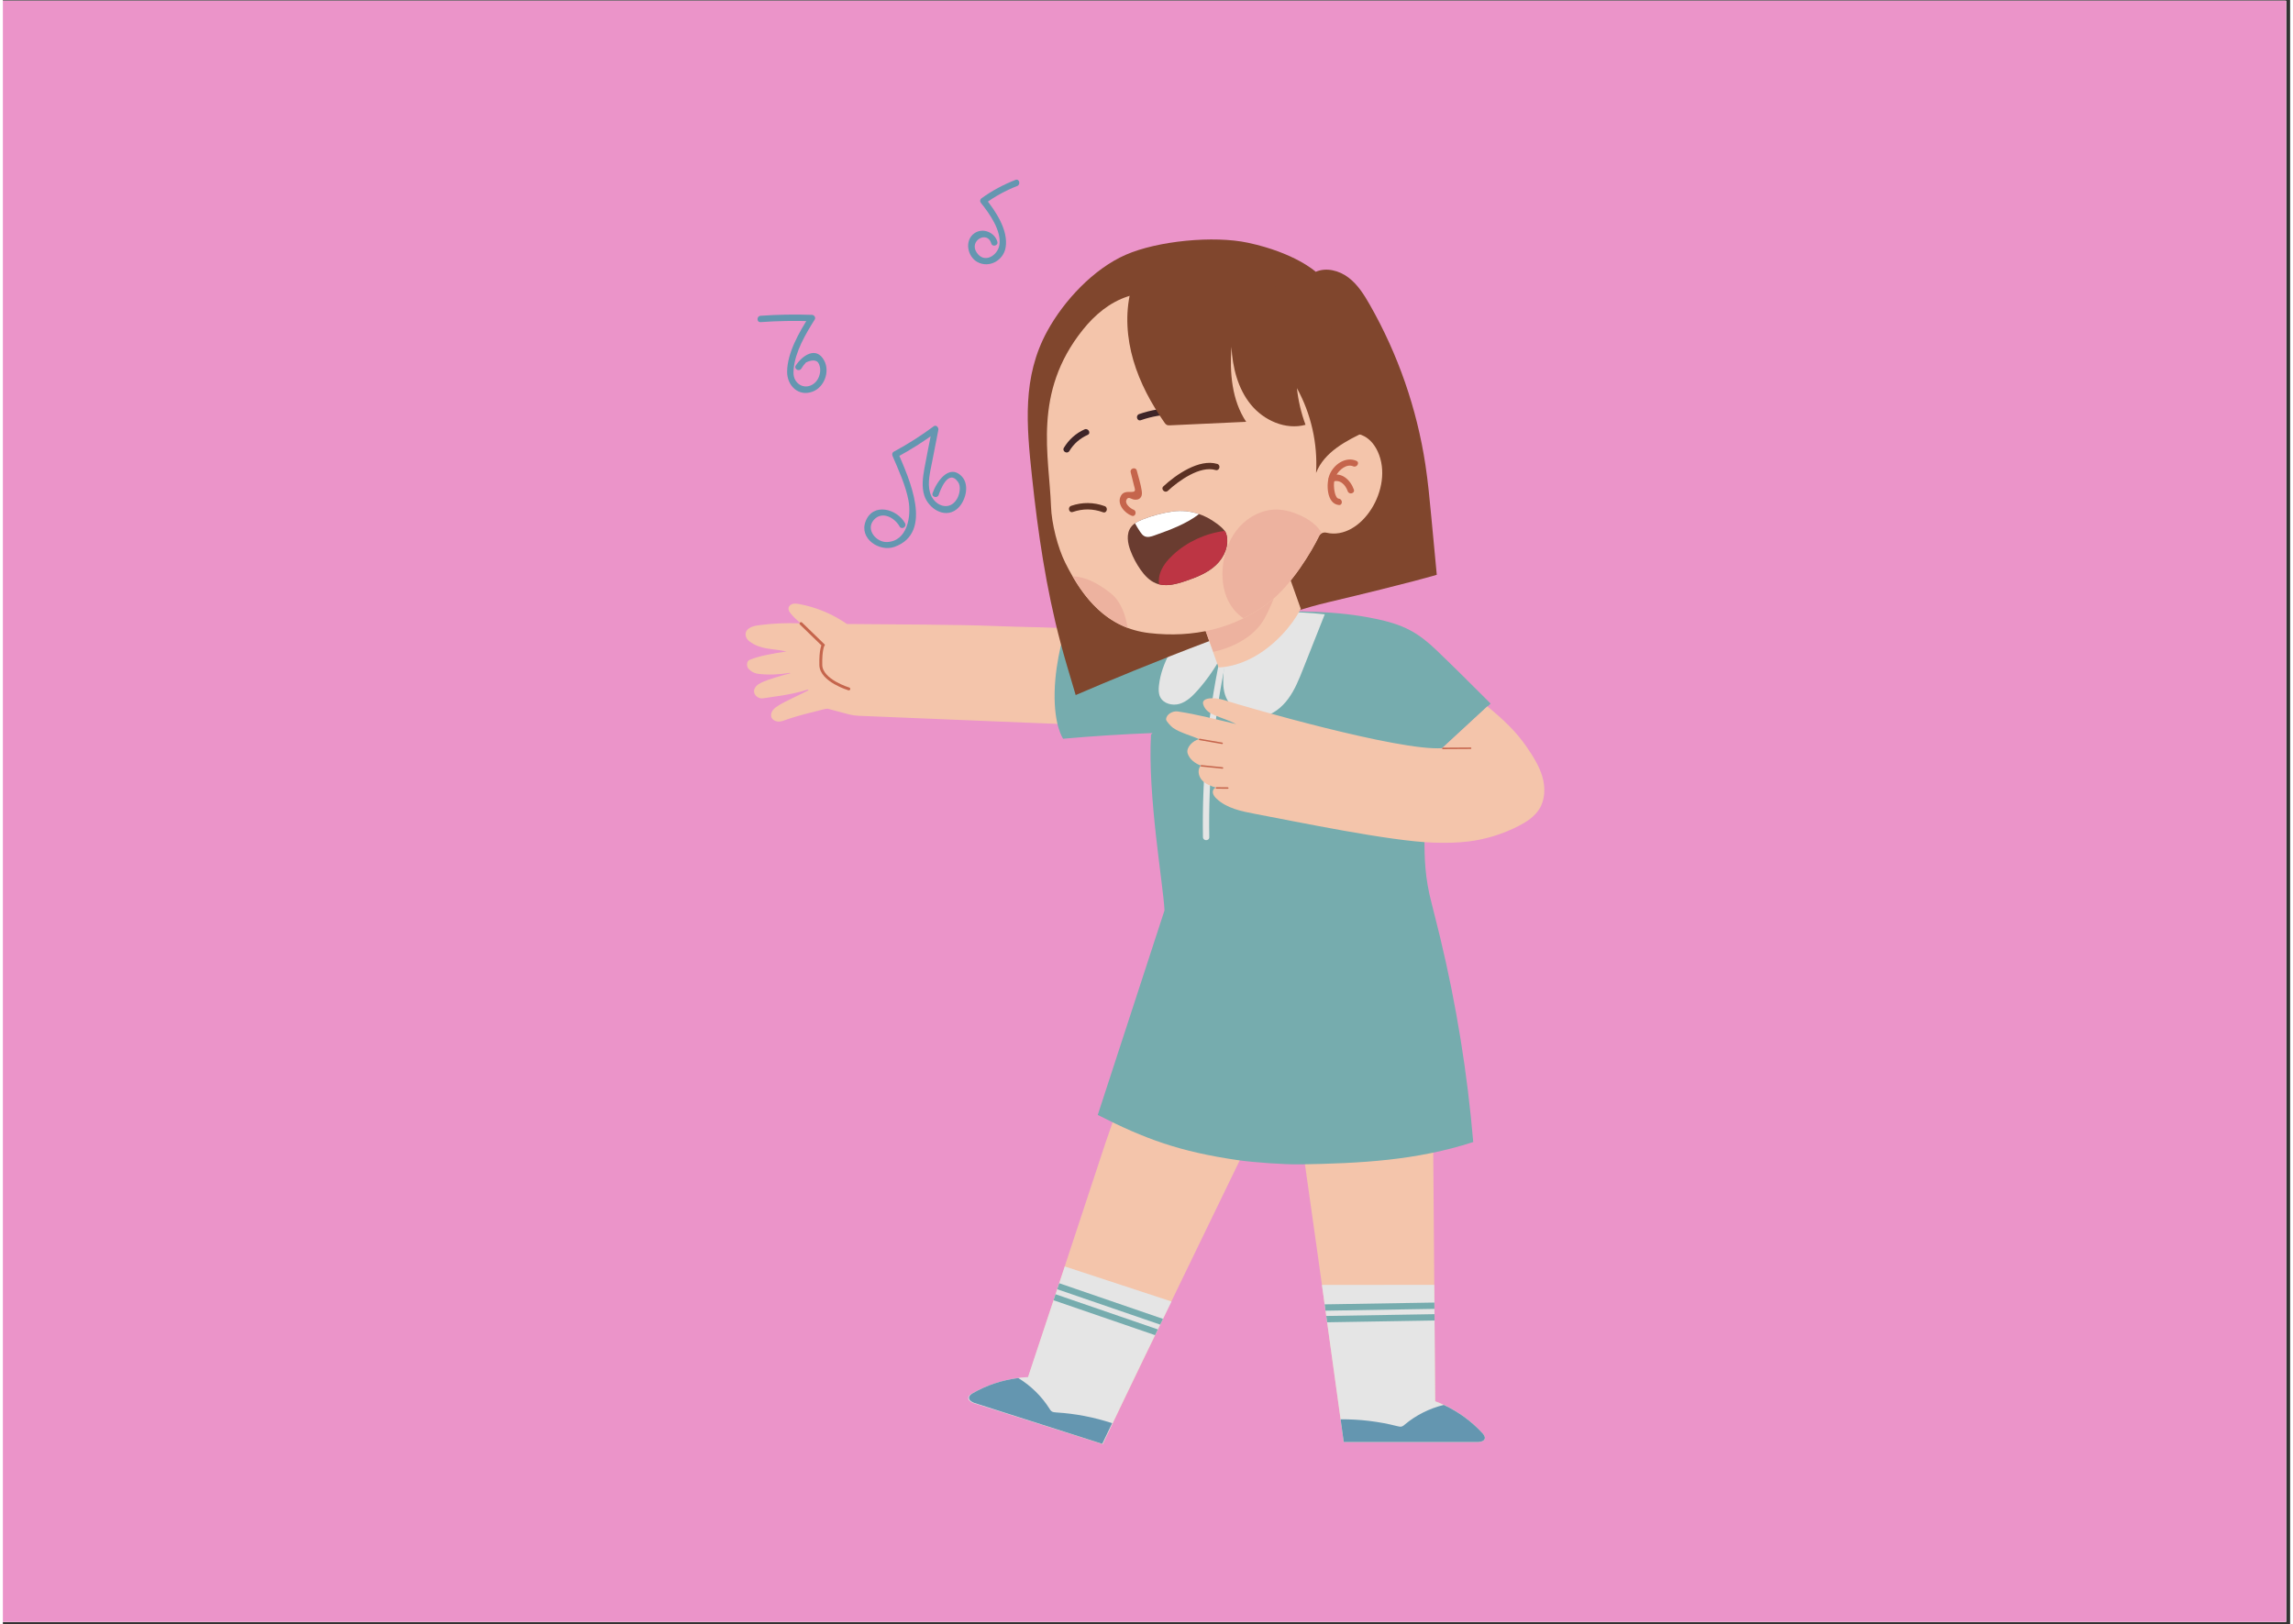 <svg xmlns="http://www.w3.org/2000/svg" xmlns:xlink="http://www.w3.org/1999/xlink" width="559" zoomAndPan="magnify" viewBox="0 0 419.25 297.75" height="396" preserveAspectRatio="xMidYMid meet" version="1.0"><rect x="0" y="0" width="419.25" height="297.75" fill="#333333" stroke="none"/><defs><clipPath id="id1"><path d="M 0 0.141 L 418.5 0.141 L 418.5 297.359 L 0 297.359 Z M 0 0.141 " clip-rule="nonzero"/></clipPath><clipPath id="id2"><path d="M 136.027 110 L 200 110 L 200 133 L 136.027 133 Z M 136.027 110 " clip-rule="nonzero"/></clipPath><clipPath id="id3"><path d="M 234 185 L 272 185 L 272 264.789 L 234 264.789 Z M 234 185 " clip-rule="nonzero"/></clipPath><clipPath id="id4"><path d="M 177 185 L 236 185 L 236 264.789 L 177 264.789 Z M 177 185 " clip-rule="nonzero"/></clipPath><clipPath id="id5"><path d="M 176 232 L 215 232 L 215 264.789 L 176 264.789 Z M 176 232 " clip-rule="nonzero"/></clipPath><clipPath id="id6"><path d="M 189 234 L 214.465 234 L 214.465 244 L 189 244 Z M 189 234 " clip-rule="nonzero"/></clipPath><clipPath id="id7"><path d="M 187.91 252.473 C 184.398 252.621 180.746 253.738 177.68 255.461 C 177.344 255.648 176.973 255.91 176.957 256.297 C 176.938 256.766 177.449 257.059 177.887 257.242 L 201.609 264.746 C 201.609 264.746 207.238 252.844 214.203 238.617 L 194.648 232.191 C 192.379 238.938 190.176 245.73 187.91 252.473 " clip-rule="nonzero"/></clipPath><clipPath id="id8"><path d="M 189 236 L 214 236 L 214 246 L 189 246 Z M 189 236 " clip-rule="nonzero"/></clipPath><clipPath id="id9"><path d="M 187.91 252.473 C 184.398 252.621 180.746 253.738 177.68 255.461 C 177.344 255.648 176.973 255.91 176.957 256.297 C 176.938 256.766 177.449 257.059 177.887 257.242 L 201.609 264.746 C 201.609 264.746 207.238 252.844 214.203 238.617 L 194.648 232.191 C 192.379 238.938 190.176 245.73 187.91 252.473 " clip-rule="nonzero"/></clipPath><clipPath id="id10"><path d="M 177 252 L 204 252 L 204 264.789 L 177 264.789 Z M 177 252 " clip-rule="nonzero"/></clipPath><clipPath id="id11"><path d="M 241 235 L 272 235 L 272 264.789 L 241 264.789 Z M 241 235 " clip-rule="nonzero"/></clipPath><clipPath id="id12"><path d="M 241.676 238 L 267 238 L 267 241 L 241.676 241 Z M 241.676 238 " clip-rule="nonzero"/></clipPath><clipPath id="id13"><path d="M 241.785 235.578 C 243.977 251.266 245.777 264.383 245.777 264.383 L 270.445 264.383 C 270.914 264.344 271.492 264.227 271.621 263.773 C 271.727 263.402 271.453 263.035 271.191 262.754 C 268.816 260.164 265.824 258.145 262.535 256.91 C 262.48 249.797 262.426 242.68 262.371 235.562 Z M 241.785 235.578 " clip-rule="nonzero"/></clipPath><clipPath id="id14"><path d="M 241.676 240 L 267 240 L 267 243 L 241.676 243 Z M 241.676 240 " clip-rule="nonzero"/></clipPath><clipPath id="id15"><path d="M 241.785 235.578 C 243.977 251.266 245.777 264.383 245.777 264.383 L 270.445 264.383 C 270.914 264.344 271.492 264.227 271.621 263.773 C 271.727 263.402 271.453 263.035 271.191 262.754 C 268.816 260.164 265.824 258.145 262.535 256.91 C 262.48 249.797 262.426 242.68 262.371 235.562 Z M 241.785 235.578 " clip-rule="nonzero"/></clipPath><clipPath id="id16"><path d="M 245 257 L 272 257 L 272 264.789 L 245 264.789 Z M 245 257 " clip-rule="nonzero"/></clipPath><clipPath id="id17"><path d="M 213 128 L 282.762 128 L 282.762 155 L 213 155 Z M 213 128 " clip-rule="nonzero"/></clipPath><clipPath id="id18"><path d="M 176 32.703 L 187 32.703 L 187 49 L 176 49 Z M 176 32.703 " clip-rule="nonzero"/></clipPath></defs><g clip-path="url(#id1)"><path fill="#ffffff" d="M 0 0.141 L 419.25 0.141 L 419.25 304.098 L 0 304.098 Z M 0 0.141 " fill-opacity="1" fill-rule="nonzero"/><path fill="#eb94c9" d="M 0 0.141 L 418.5 0.141 L 418.5 297.359 L 0 297.359 Z M 0 0.141 " fill-opacity="1" fill-rule="nonzero"/><path fill="#ffffff" d="M 0 0.141 L 418.5 0.141 L 418.5 297.359 L 0 297.359 Z M 0 0.141 " fill-opacity="1" fill-rule="nonzero"/><path fill="#eb94c9" d="M 0 0.141 L 418.5 0.141 L 418.5 297.359 L 0 297.359 Z M 0 0.141 " fill-opacity="1" fill-rule="nonzero"/></g><g clip-path="url(#id2)"><path fill="#f4c5ab" d="M 139.352 128.027 C 138.863 128.105 138.473 127.953 138.117 127.645 C 137.715 127.293 137.562 126.738 137.789 126.254 C 138.121 125.543 138.824 125.23 139.496 124.945 C 140.488 124.52 142.438 123.93 144.363 123.434 C 144.316 123.41 144.27 123.391 144.227 123.367 C 142.316 123.668 140.41 123.781 138.453 123.539 C 137.363 123.402 136.746 122.719 136.609 122.527 C 136.27 122.047 136.336 121.207 136.879 120.977 C 138.68 120.219 141.465 119.754 143.645 119.441 C 140.887 118.848 138.934 119.152 136.836 117.586 C 136.473 117.312 136.191 116.918 136.145 116.469 C 136.016 115.238 137.352 114.793 138.426 114.648 C 141.016 114.293 143.641 114.176 146.254 114.293 C 145.617 113.754 145 113.195 144.465 112.555 C 144.199 112.238 143.941 111.852 144.016 111.449 C 144.086 111.07 144.441 110.797 144.816 110.707 C 145.188 110.617 145.582 110.676 145.957 110.746 C 149.094 111.324 152.098 112.586 154.715 114.406 C 163.363 114.469 176.117 114.527 181.43 114.762 C 187.477 115.023 193.082 114.953 199.453 115.453 L 198.738 132.949 L 156.785 131.23 C 156.199 131.207 155.621 131.117 155.055 130.965 C 153.816 130.637 151.625 130.051 151.266 129.957 C 150.887 129.859 149.414 130.328 149.031 130.414 C 146.824 130.93 144.711 131.535 143.051 132.137 C 142.625 132.293 142.156 132.352 141.723 132.223 C 140.594 131.895 140.652 130.855 141.125 130.219 C 141.426 129.812 141.867 129.535 142.297 129.266 C 143.496 128.523 146.07 127.406 147.652 126.559 C 147.613 126.473 147.629 126.504 147.59 126.414 C 144.406 127.434 141.137 127.734 139.352 128.027 " fill-opacity="1" fill-rule="nonzero"/></g><path stroke-linecap="round" transform="matrix(0.267, 0, 0, 0.267, 87.202, 26.629)" fill="none" stroke-linejoin="miter" d="M 221.338 328.459 L 236.521 343.169 C 236.521 343.169 234.662 346.301 234.925 356.97 C 235.203 367.64 254.149 373.318 254.149 373.318 " stroke="#c5654c" stroke-width="2" stroke-opacity="1" stroke-miterlimit="10"/><g clip-path="url(#id3)"><path fill="#f4c5ab" d="M 261.562 185.836 C 261.566 185.965 262.188 211.445 262.188 211.578 L 262.535 256.91 C 265.824 258.145 268.816 260.164 271.191 262.754 C 271.453 263.035 271.727 263.402 271.621 263.773 C 271.492 264.227 270.914 264.344 270.445 264.383 L 245.777 264.383 C 245.777 264.383 237.379 203.316 234.836 187.094 " fill-opacity="1" fill-rule="nonzero"/></g><g clip-path="url(#id4)"><path fill="#f4c5ab" d="M 210.598 185.172 C 210.555 185.297 202.164 209.359 202.121 209.484 C 197.387 223.836 192.652 238.184 187.914 252.535 C 184.406 252.699 180.938 253.707 177.883 255.441 C 177.547 255.633 177.18 255.898 177.164 256.285 C 177.148 256.754 177.66 257.047 178.098 257.223 L 201.578 264.781 C 201.578 264.781 228.266 209.223 235.656 194.559 " fill-opacity="1" fill-rule="nonzero"/></g><g clip-path="url(#id5)"><path fill="#e5e5e5" d="M 194.648 232.191 C 192.379 238.938 190.176 245.73 187.91 252.473 C 184.398 252.621 180.746 253.738 177.68 255.461 C 177.344 255.648 176.973 255.91 176.957 256.297 C 176.938 256.766 177.449 257.059 177.887 257.242 L 201.609 264.746 C 201.609 264.746 207.238 252.844 214.203 238.617 " fill-opacity="1" fill-rule="nonzero"/></g><g clip-path="url(#id6)"><g clip-path="url(#id7)"><path fill="#76acae" d="M 190.16 235.305 C 197.988 238.012 205.836 240.676 213.664 243.383 C 214.375 243.629 214.676 242.508 213.973 242.262 C 206.145 239.555 198.297 236.891 190.469 234.184 C 189.762 233.938 189.457 235.059 190.16 235.305 " fill-opacity="1" fill-rule="nonzero"/></g></g><g clip-path="url(#id8)"><g clip-path="url(#id9)"><path fill="#76acae" d="M 189.496 237.328 C 197.324 240.039 205.172 242.699 213 245.41 C 213.711 245.652 214.012 244.531 213.309 244.289 C 205.48 241.578 197.633 238.918 189.805 236.207 C 189.098 235.965 188.793 237.086 189.496 237.328 " fill-opacity="1" fill-rule="nonzero"/></g></g><g clip-path="url(#id10)"><path fill="#6496b0" d="M 192.203 258.73 C 192.051 258.613 191.953 258.445 191.852 258.285 C 190.41 255.996 188.43 254.059 186.121 252.652 C 183.203 253.023 180.359 253.961 177.809 255.418 C 177.473 255.609 177.102 255.875 177.09 256.258 C 177.074 256.73 177.586 257.02 178.023 257.199 L 201.516 264.715 C 201.516 264.715 202.18 263.324 203.328 260.93 C 200.02 259.836 196.574 259.172 193.094 258.961 C 192.785 258.941 192.449 258.918 192.203 258.73 " fill-opacity="1" fill-rule="nonzero"/></g><g clip-path="url(#id11)"><path fill="#e5e5e5" d="M 262.371 235.562 C 262.426 242.68 262.48 249.793 262.535 256.91 C 265.824 258.145 268.816 260.164 271.191 262.754 C 271.453 263.035 271.727 263.402 271.621 263.773 C 271.492 264.227 270.914 264.344 270.445 264.383 L 245.781 264.383 C 245.781 264.383 243.977 251.266 241.785 235.578 " fill-opacity="1" fill-rule="nonzero"/></g><g clip-path="url(#id12)"><g clip-path="url(#id13)"><path fill="#76acae" d="M 265.695 238.758 C 257.465 238.891 249.234 239.027 241.004 239.164 C 240.258 239.176 240.254 240.34 241.004 240.328 C 249.234 240.191 257.465 240.055 265.695 239.918 C 266.441 239.906 266.445 238.742 265.695 238.758 " fill-opacity="1" fill-rule="nonzero"/></g></g><g clip-path="url(#id14)"><g clip-path="url(#id15)"><path fill="#76acae" d="M 265.695 240.887 C 257.465 241.023 249.234 241.16 241.004 241.297 C 240.258 241.309 240.254 242.469 241.004 242.457 C 249.234 242.32 257.465 242.188 265.695 242.051 C 266.441 242.039 266.445 240.875 265.695 240.887 " fill-opacity="1" fill-rule="nonzero"/></g></g><g clip-path="url(#id16)"><path fill="#6496b0" d="M 256.473 261.52 C 256.652 261.453 256.797 261.328 256.941 261.203 C 259.012 259.461 261.492 258.219 264.117 257.582 C 266.781 258.824 269.207 260.586 271.191 262.75 C 271.453 263.035 271.727 263.402 271.621 263.773 C 271.492 264.227 270.914 264.344 270.445 264.379 L 245.781 264.379 C 245.781 264.379 245.57 262.855 245.207 260.219 C 248.691 260.191 252.18 260.605 255.555 261.465 C 255.855 261.543 256.18 261.625 256.473 261.52 " fill-opacity="1" fill-rule="nonzero"/></g><path fill="#76acae" d="M 261.926 165.75 C 259.316 156.055 261.688 150.73 259.738 140.922 L 272.707 129 C 269.094 125.383 266.094 122.391 262.754 119.188 C 261.293 117.781 259.703 116.484 257.91 115.539 C 255.977 114.512 253.84 113.918 251.699 113.469 C 244.523 111.953 237.121 111.961 229.797 112.223 C 218.105 112.637 206.438 113.285 194.855 114.938 C 194.855 114.938 192.91 120.73 192.785 126.934 C 192.656 133.133 194.344 135.441 194.344 135.441 C 199.793 134.957 205.258 134.609 210.727 134.398 L 210.449 134.688 C 209.82 145.992 212.707 162.242 212.926 166.91 L 200.691 204.414 C 209.297 208.797 215.664 211.152 226.379 212.703 C 229.316 213.125 234.906 213.527 237.871 213.477 C 248.812 213.293 259.109 212.766 269.516 209.383 C 268.445 196.754 266.418 184.203 263.453 171.883 Z M 261.926 165.75 " fill-opacity="1" fill-rule="nonzero"/><path fill="#e5e5e5" d="M 235.621 128.09 C 236.816 126.461 237.574 124.559 238.316 122.68 L 242.301 112.629 C 236.945 112.043 231.508 112.098 226.117 112.285 C 223.816 112.367 221.516 112.461 219.215 112.566 C 218.625 113.105 218.086 113.723 217.59 114.336 C 214.891 117.664 212.383 121.41 211.906 125.672 C 211.828 126.383 211.812 127.133 212.125 127.777 C 212.719 129.012 214.363 129.434 215.672 129.047 C 216.984 128.66 218.02 127.66 218.93 126.641 C 220.848 124.496 222.48 122.098 223.77 119.523 C 224.156 122.113 223.23 124.84 224.012 127.34 C 224.867 130.082 227.922 131.938 230.746 131.434 C 232.734 131.078 234.43 129.723 235.621 128.09 " fill-opacity="1" fill-rule="nonzero"/><path fill="#e5e5e5" d="M 223.074 120.758 C 220.812 131.617 219.785 142.387 219.973 153.477 C 219.984 154.227 221.148 154.227 221.133 153.477 C 220.949 142.492 221.953 131.824 224.195 121.066 C 224.348 120.336 223.227 120.023 223.074 120.758 " fill-opacity="1" fill-rule="nonzero"/><path fill="#80462d" d="M 262.832 105.383 C 262.496 101.84 262.164 98.293 261.828 94.746 C 261.531 91.57 261.23 88.391 260.754 85.238 C 259.195 74.938 255.723 64.934 250.566 55.887 C 249.512 54.035 248.348 52.18 246.648 50.891 C 244.949 49.602 242.598 48.98 240.648 49.832 C 240.648 49.832 236.887 46.359 228.215 44.504 C 221.953 43.164 211.676 44.148 205.812 46.715 C 199.945 49.281 194.492 55.102 191.426 60.723 C 186.824 69.148 187.625 77.859 188.637 87.406 C 189.723 97.656 191.223 107.891 193.871 117.848 C 194.559 120.438 195.324 123.004 196.09 125.566 L 196.645 127.434 C 196.645 127.434 227.34 114.113 242.879 110.43 C 258.422 106.746 262.832 105.383 262.832 105.383 " fill-opacity="1" fill-rule="nonzero"/><path fill="#f4c5ab" d="M 219.836 113.949 L 222.836 122.363 C 222.836 122.363 226.832 122.477 231.418 119.078 C 236.004 115.68 237.902 111.609 237.902 111.609 L 234.512 102.09 Z M 219.836 113.949 " fill-opacity="1" fill-rule="nonzero"/><path fill="#edb29f" d="M 219.836 113.949 L 221.871 119.5 C 221.871 119.5 228.555 118.348 231.289 113.336 C 234.617 107.234 234.512 102.09 234.512 102.09 Z M 219.836 113.949 " fill-opacity="1" fill-rule="nonzero"/><path fill="#f4c5ab" d="M 197.945 60.477 C 200.141 57.727 202.852 55.438 206.195 54.348 C 210.848 52.836 217.336 51.32 221.949 51.465 C 228.777 51.676 235.449 54.562 240.27 59.289 C 245.094 64.02 248.012 70.574 248.285 77.293 L 248.332 78.461 C 248.355 79 248.16 79.531 248.16 79.531 C 248.16 79.531 250.582 79.66 252.02 82.805 C 255.09 89.516 248.957 99.184 242.59 97.664 C 242.586 97.664 242.582 97.664 242.578 97.66 C 242.043 97.547 241.496 97.793 241.254 98.289 C 239.91 101.059 236.238 107.277 231.988 110.52 C 225.746 115.285 218.172 117 210.129 116.066 C 202.453 115.172 198.016 109.746 194.746 103.199 C 193.352 100.418 192.227 95.973 192.121 92.848 C 191.805 83.617 188.703 72.02 197.945 60.477 " fill-opacity="1" fill-rule="nonzero"/><path fill="#c5654c" d="M 248.098 84.492 C 246.125 83.633 243.961 85.152 243.199 86.988 C 242.527 88.598 242.594 92.363 244.879 92.59 C 245.621 92.664 245.613 91.504 244.879 91.43 C 244.16 91.355 243.992 89.555 243.98 89.059 C 243.969 88.406 244.086 87.734 244.395 87.152 C 244.926 86.156 246.309 84.969 247.512 85.496 C 248.191 85.789 248.785 84.789 248.098 84.492 " fill-opacity="1" fill-rule="nonzero"/><path fill="#c5654c" d="M 243.715 88.336 C 245.059 87.785 246.098 88.875 246.512 90.066 C 246.758 90.766 247.883 90.465 247.633 89.754 C 247.027 88.023 245.363 86.41 243.402 87.215 C 242.723 87.496 243.02 88.621 243.715 88.336 " fill-opacity="1" fill-rule="nonzero"/><path fill="#c5654c" d="M 206.727 86.582 C 206.918 87.348 207.109 88.117 207.301 88.887 C 207.535 89.816 207.781 90.207 206.793 90.191 C 206.09 90.18 205.383 90.145 204.965 90.852 C 204.078 92.352 205.602 94.074 206.922 94.559 C 207.625 94.816 207.93 93.695 207.23 93.438 C 206.746 93.262 205.691 92.445 205.914 91.746 C 206.199 90.867 206.836 91.531 207.336 91.594 C 207.84 91.652 208.273 91.605 208.582 91.168 C 208.852 90.789 208.805 90.324 208.738 89.891 C 208.555 88.684 208.141 87.457 207.844 86.273 C 207.664 85.547 206.543 85.855 206.727 86.582 " fill-opacity="1" fill-rule="nonzero"/><path fill="#edb29f" d="M 238.07 94.613 C 236.648 93.934 235.102 93.445 233.523 93.422 C 230.949 93.391 228.441 94.641 226.707 96.543 C 224.973 98.445 223.98 100.953 223.656 103.504 C 223.371 105.754 223.598 108.113 224.602 110.145 C 225.238 111.43 226.211 112.566 227.395 113.363 C 228.992 112.574 230.527 111.633 231.988 110.52 C 236.238 107.277 239.91 101.059 241.254 98.289 C 241.363 98.062 241.539 97.891 241.75 97.777 C 241.004 96.375 239.547 95.32 238.07 94.613 " fill-opacity="1" fill-rule="nonzero"/><path fill="#edb29f" d="M 206.18 115.125 C 206.031 114.242 205.824 113.375 205.539 112.531 C 204.727 110.16 203.504 109.109 203 108.719 C 201.691 107.695 200.289 106.766 198.727 106.195 C 197.875 105.887 196.973 105.699 196.07 105.664 C 198.543 109.918 201.688 113.438 206.18 115.125 " fill-opacity="1" fill-rule="nonzero"/><path fill="#6a3c30" d="M 221.672 95.418 C 219.531 94.031 216.965 93.426 214.441 93.777 C 212.574 94.039 210.738 94.52 208.98 95.207 C 208.148 95.539 207.293 95.941 206.762 96.664 C 205.871 97.883 206.164 99.598 206.707 101.008 C 207.168 102.219 207.781 103.371 208.523 104.434 C 209.27 105.492 210.188 106.492 211.391 106.961 C 213.109 107.637 215.047 107.113 216.797 106.52 C 218.805 105.84 220.836 105.039 222.375 103.582 C 223.914 102.125 224.867 99.867 224.23 97.844 C 223.996 97.094 222.875 96.195 221.672 95.418 " fill-opacity="1" fill-rule="nonzero"/><path fill="#bd3544" d="M 212.059 105.285 C 211.887 105.875 211.844 106.512 211.922 107.129 C 213.504 107.527 215.223 107.055 216.797 106.52 C 218.805 105.84 220.836 105.039 222.375 103.582 C 223.914 102.125 224.863 99.867 224.23 97.844 C 224.18 97.68 224.082 97.512 223.953 97.336 C 220.449 97.785 217.078 99.32 214.484 101.727 C 213.422 102.715 212.461 103.887 212.059 105.285 " fill-opacity="1" fill-rule="nonzero"/><path fill="#ffffff" d="M 219.262 94.25 C 217.723 93.727 216.074 93.551 214.441 93.777 C 212.574 94.039 210.738 94.52 208.98 95.207 C 208.473 95.41 207.961 95.637 207.516 95.949 C 207.809 96.477 208.117 96.996 208.457 97.496 C 208.676 97.816 208.914 98.145 209.262 98.312 C 209.824 98.586 210.492 98.379 211.078 98.168 C 213.938 97.148 216.867 96.082 219.262 94.25 " fill-opacity="1" fill-rule="nonzero"/><path fill="#5b3123" d="M 213.543 89.988 C 215.473 88.188 219.418 85.32 222.285 86.176 C 223.004 86.391 223.312 85.27 222.594 85.055 C 219.285 84.066 215.008 87.035 212.723 89.164 C 212.176 89.676 212.996 90.496 213.543 89.988 " fill-opacity="1" fill-rule="nonzero"/><path fill="#5b3123" d="M 196.121 93.863 C 197.965 93.227 199.82 93.246 201.652 93.918 C 202.355 94.176 202.66 93.055 201.965 92.797 C 199.953 92.062 197.832 92.043 195.809 92.742 C 195.105 92.984 195.41 94.109 196.121 93.863 " fill-opacity="1" fill-rule="nonzero"/><path fill="#3e2528" d="M 195.484 82.688 C 196.285 81.359 197.434 80.367 198.844 79.73 C 199.523 79.422 198.934 78.418 198.258 78.727 C 196.672 79.441 195.375 80.613 194.48 82.102 C 194.094 82.742 195.098 83.328 195.484 82.688 " fill-opacity="1" fill-rule="nonzero"/><path fill="#3e2528" d="M 208.586 77.039 C 212.703 75.613 216.984 75.629 221.094 77.078 C 221.801 77.328 222.105 76.207 221.402 75.957 C 217.113 74.445 212.574 74.43 208.273 75.918 C 207.574 76.16 207.875 77.285 208.586 77.039 " fill-opacity="1" fill-rule="nonzero"/><path fill="#80462d" d="M 250.008 79.016 C 246.27 80.766 242.203 82.855 240.707 86.707 C 241.027 81.332 239.797 75.875 237.195 71.16 C 237.441 73.453 237.973 75.719 238.773 77.883 C 235.129 78.879 231.113 77.086 228.734 74.152 C 226.352 71.219 225.395 67.355 225.195 63.582 C 224.855 68.328 225.258 73.375 227.895 77.336 C 223.266 77.551 218.633 77.766 214.004 77.977 C 213.766 77.988 213.508 77.996 213.301 77.879 C 213.137 77.785 213.023 77.629 212.918 77.477 C 210.473 73.973 208.414 70.164 207.215 66.062 C 206.016 61.965 205.707 57.555 206.711 53.406 C 206.711 53.406 217.504 47.973 227.477 50.68 C 237.449 53.391 243.238 57.824 246.684 65.34 C 250.133 72.855 250.008 79.016 250.008 79.016 " fill-opacity="1" fill-rule="nonzero"/><g clip-path="url(#id17)"><path fill="#f4c5ab" d="M 272.098 129.504 C 275 131.891 277.328 134.059 279.297 136.926 C 280.457 138.625 281.594 140.383 282.172 142.355 C 282.754 144.328 282.719 146.574 281.633 148.32 C 280.754 149.738 279.289 150.684 277.809 151.449 C 274.996 152.895 271.934 153.848 268.797 154.258 C 266.617 154.539 264.414 154.559 262.215 154.488 C 254.211 154.227 237.387 150.691 229.516 149.215 C 226.984 148.738 224.297 148.188 222.438 146.402 C 222.141 146.117 221.863 145.781 221.793 145.375 C 221.723 144.969 221.949 144.492 222.352 144.414 C 221.418 144.109 220.453 143.762 219.793 143.035 C 219.133 142.309 218.914 141.086 219.574 140.359 C 218.516 139.957 217.512 139.211 217.168 138.133 C 216.824 137.055 218.16 135.746 219.27 135.523 C 218.059 134.934 215.781 134.359 214.477 133.438 C 214.191 133.238 213.207 132.238 213.215 131.891 C 213.242 130.957 214.426 130.301 215.348 130.438 C 218.832 130.953 222.66 131.957 226.09 132.758 C 222.992 131.207 220.668 131.207 220.02 129.141 C 219.621 127.867 222.023 127.762 223.895 128.367 C 227.703 129.594 255.965 137.746 263.816 137.168 Z M 272.098 129.504 " fill-opacity="1" fill-rule="nonzero"/></g><path stroke-linecap="round" transform="matrix(0.267, 0, 0, 0.267, 87.202, 26.629)" fill="none" stroke-linejoin="miter" d="M 661.985 414.167 L 681.033 414.05 " stroke="#c5654c" stroke-width="1" stroke-opacity="1" stroke-miterlimit="10"/><path stroke-linecap="round" transform="matrix(0.267, 0, 0, 0.267, 87.202, 26.629)" fill="none" stroke-linejoin="miter" d="M 495.014 408.006 L 510.432 410.669 " stroke="#c5654c" stroke-width="1" stroke-opacity="1" stroke-miterlimit="10"/><path stroke-linecap="round" transform="matrix(0.267, 0, 0, 0.267, 87.202, 26.629)" fill="none" stroke-linejoin="miter" d="M 496.156 426.125 L 510.681 427.603 " stroke="#c5654c" stroke-width="1" stroke-opacity="1" stroke-miterlimit="10"/><path stroke-linecap="round" transform="matrix(0.267, 0, 0, 0.267, 87.202, 26.629)" fill="none" stroke-linejoin="miter" d="M 506.566 441.317 L 514.312 441.39 " stroke="#c5654c" stroke-width="1" stroke-opacity="1" stroke-miterlimit="10"/><path fill="#6496b0" d="M 165.371 95.941 C 163.906 93.27 159.473 92.066 158.129 95.602 C 156.922 98.773 160.688 101.25 163.445 100.258 C 170.691 97.652 166.082 87.695 164.086 83.027 C 164.016 83.293 163.945 83.559 163.875 83.824 C 166.438 82.449 168.875 80.898 171.207 79.16 C 170.922 78.941 170.637 78.723 170.355 78.504 C 169.871 80.969 169.352 83.434 168.91 85.906 C 168.617 87.539 168.383 89.258 168.902 90.871 C 169.652 93.184 172.531 95.109 174.766 93.422 C 176.402 92.188 177.336 88.969 175.758 87.336 C 173.395 84.895 171.082 88.461 170.414 90.418 C 170.172 91.125 171.293 91.43 171.535 90.727 C 171.766 90.039 173.277 85.797 175.094 88.383 C 175.664 89.195 175.352 90.664 174.906 91.438 C 173.477 93.914 170.582 92.676 169.93 90.266 C 169.449 88.5 169.957 86.59 170.297 84.84 C 170.688 82.832 171.082 80.82 171.473 78.812 C 171.559 78.375 171.066 77.824 170.621 78.156 C 168.289 79.895 165.852 81.445 163.289 82.82 C 162.988 82.98 162.961 83.336 163.082 83.613 C 164.199 86.23 165.473 88.977 166 91.785 C 166.531 94.645 165.797 99.266 162.023 99.379 C 160.133 99.438 158.094 97.133 159.617 95.352 C 161.129 93.586 163.48 94.914 164.367 96.527 C 164.727 97.184 165.73 96.598 165.371 95.941 " fill-opacity="1" fill-rule="nonzero"/><path fill="#6496b0" d="M 138.883 59.059 C 142.02 58.836 145.156 58.781 148.301 58.891 C 148.133 58.598 147.965 58.305 147.797 58.016 C 145.992 60.859 143.758 64.688 143.75 68.176 C 143.746 70.715 145.832 72.773 148.426 71.801 C 150.582 70.992 151.633 68.102 150.539 66.09 C 149.078 63.402 146.547 65.172 145.34 67.004 C 144.93 67.633 145.934 68.215 146.344 67.594 C 146.594 67.184 146.879 66.801 147.207 66.449 C 148.648 65.789 149.488 66.031 149.73 67.172 C 149.961 67.93 149.723 68.965 149.309 69.613 C 148.469 70.93 146.77 71.316 145.645 70.195 C 144.938 69.492 144.855 68.633 144.945 67.66 C 145.234 64.488 147.133 61.234 148.801 58.602 C 149.047 58.215 148.723 57.742 148.301 57.727 C 145.156 57.617 142.02 57.672 138.883 57.895 C 138.141 57.949 138.137 59.113 138.883 59.059 " fill-opacity="1" fill-rule="nonzero"/><g clip-path="url(#id18)"><path fill="#6496b0" d="M 185.613 32.98 C 183.398 33.848 181.352 34.941 179.418 36.328 C 179.09 36.562 179.051 36.93 179.301 37.238 C 180.844 39.152 183.043 42.273 182.668 44.871 C 182.383 46.832 179.895 48.441 178.484 46.281 C 177.051 44.082 180.484 42.23 181.168 44.629 C 181.371 45.348 182.496 45.039 182.289 44.32 C 181.789 42.57 179.598 41.688 178.055 42.781 C 176.215 44.086 176.789 47.059 178.641 48.047 C 180.82 49.211 183.391 47.738 183.797 45.402 C 184.344 42.238 181.996 38.734 180.125 36.418 C 180.086 36.723 180.043 37.027 180.004 37.332 C 181.852 36.008 183.805 34.93 185.922 34.102 C 186.609 33.832 186.309 32.707 185.613 32.98 " fill-opacity="1" fill-rule="nonzero"/></g></svg>